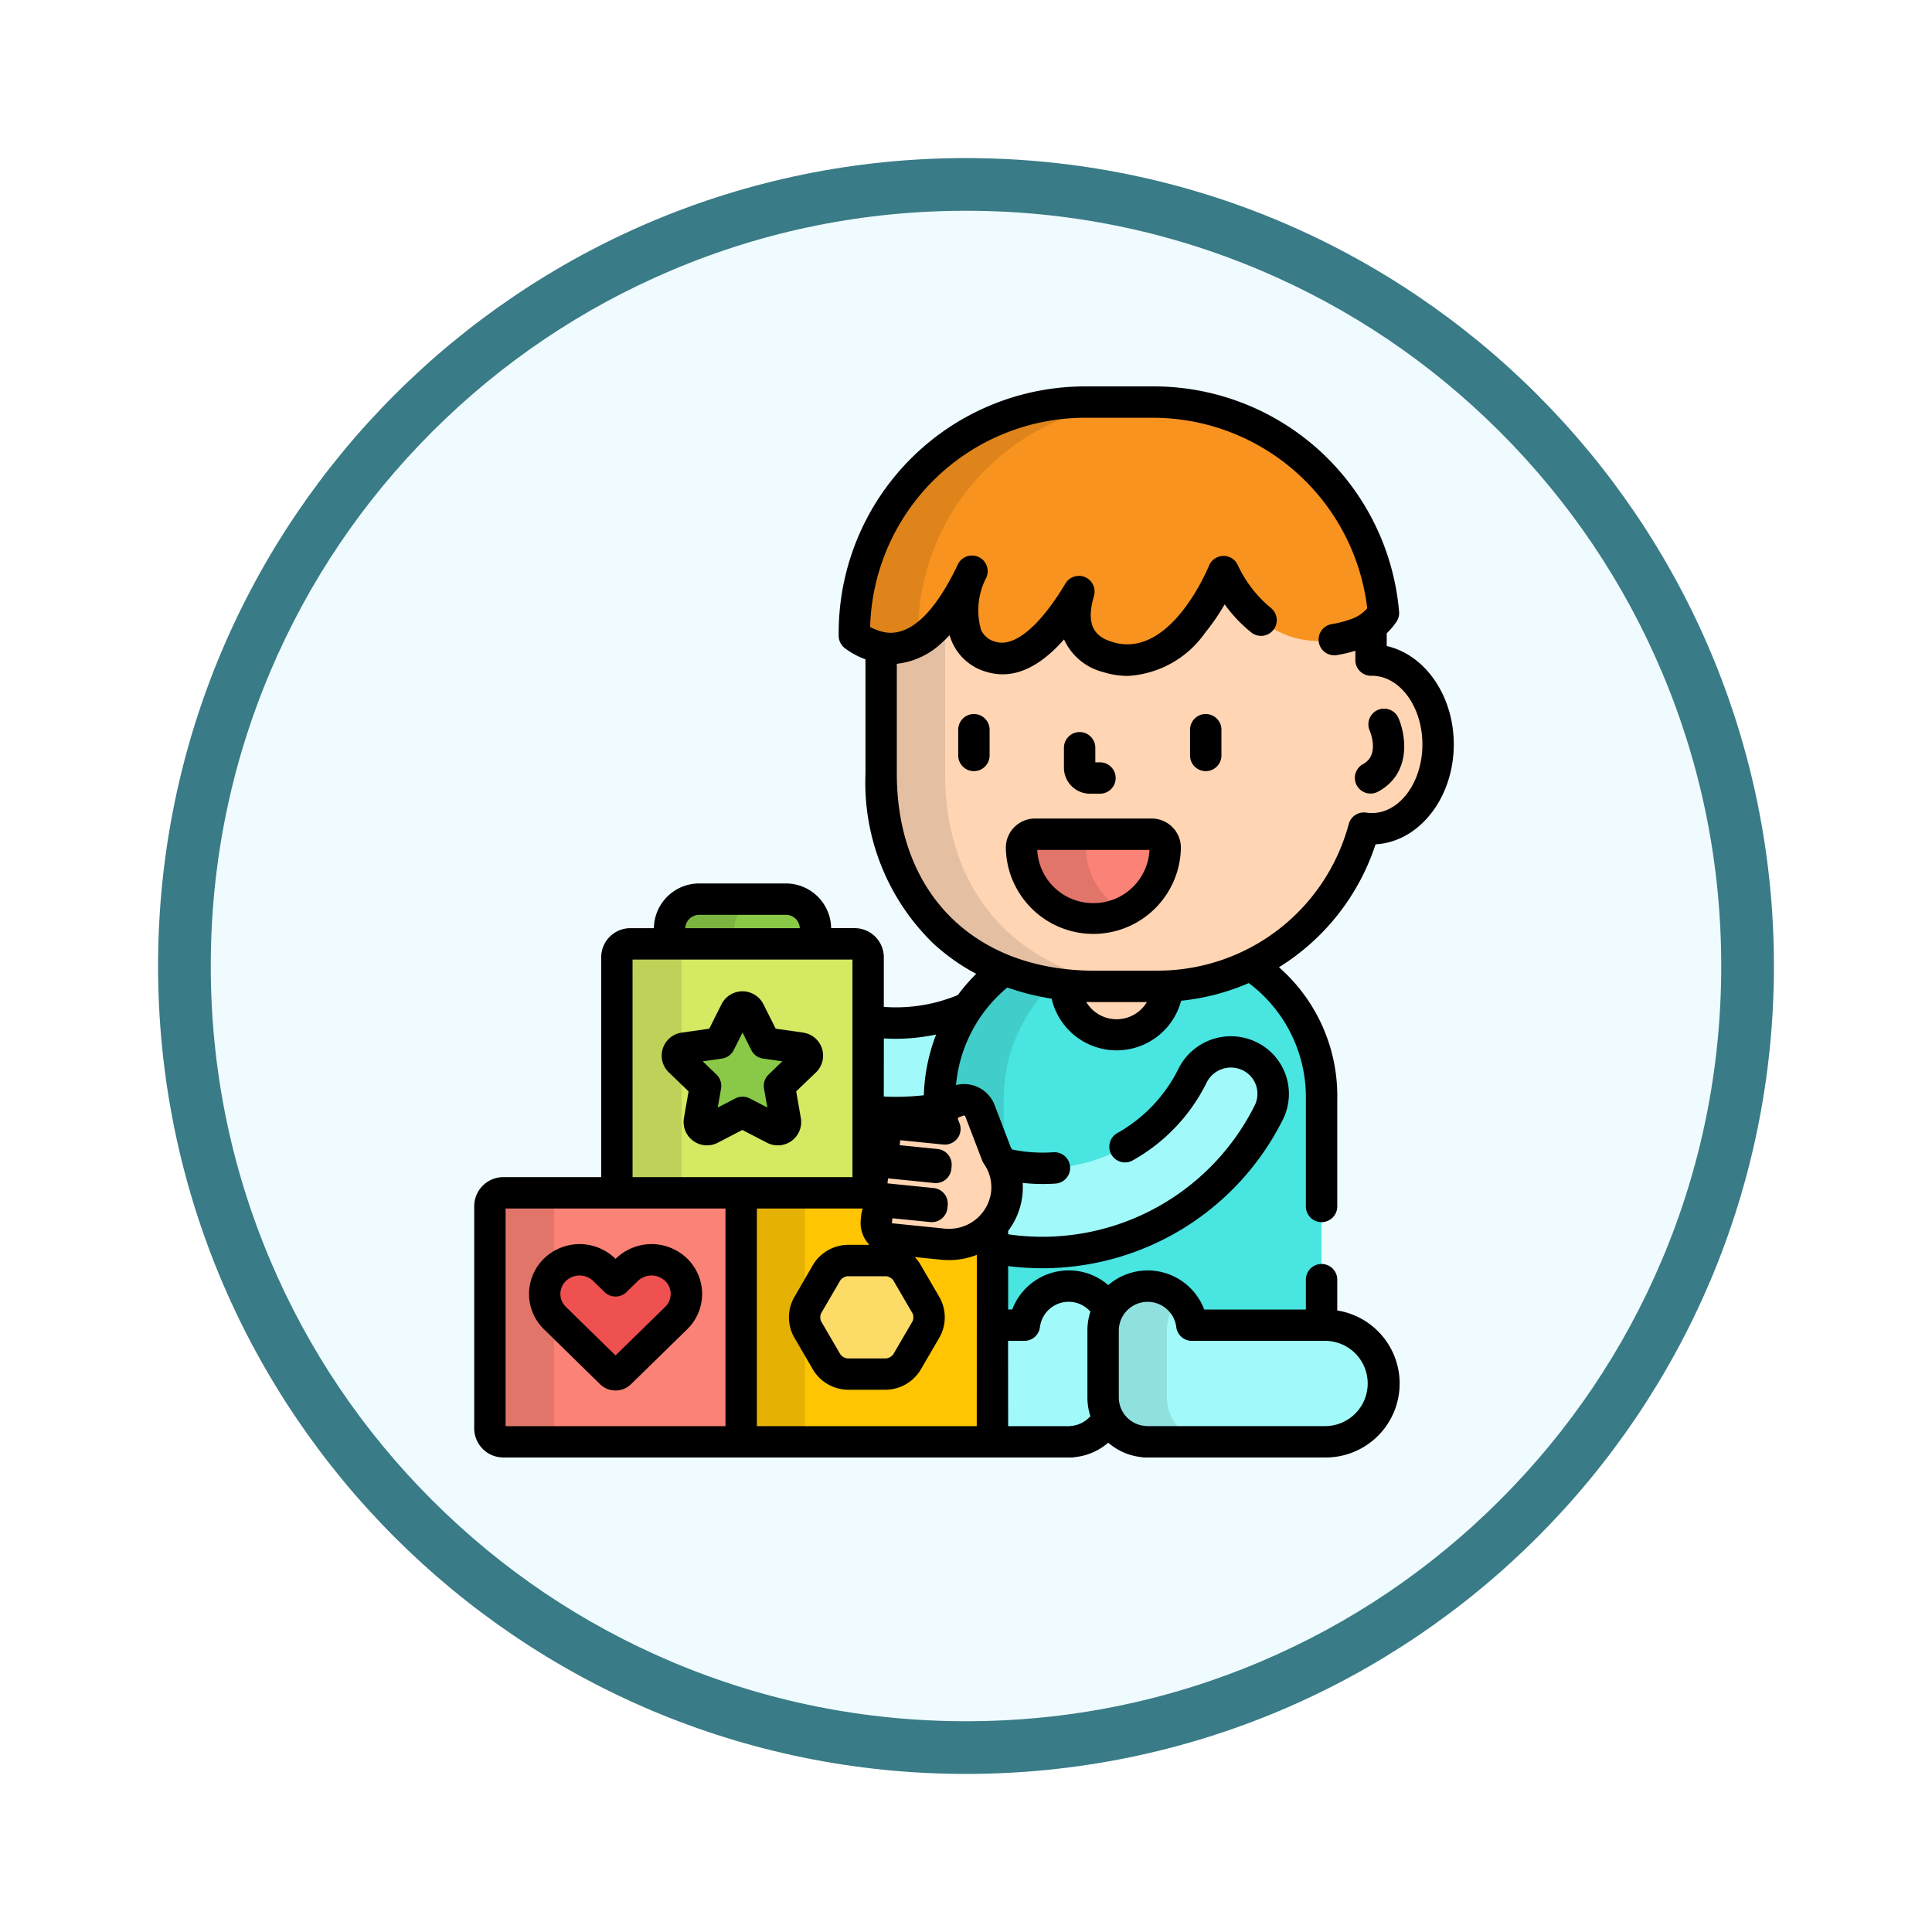 <svg xmlns="http://www.w3.org/2000/svg" xmlns:xlink="http://www.w3.org/1999/xlink" width="110" height="110" viewBox="0 0 110 110">
  <defs>
    <filter id="Trazado_982547" x="0" y="0" width="110" height="110" filterUnits="userSpaceOnUse">
      <feOffset dy="3" input="SourceAlpha"/>
      <feGaussianBlur stdDeviation="3" result="blur"/>
      <feFlood flood-opacity="0.161"/>
      <feComposite operator="in" in2="blur"/>
      <feComposite in="SourceGraphic"/>
    </filter>
  </defs>
  <g id="Grupo_1179286" data-name="Grupo 1179286" transform="translate(-3069 -2817)">
    <g id="Grupo_1175192" data-name="Grupo 1175192" transform="translate(3078 2823)">
      <g id="Grupo_1164700" data-name="Grupo 1164700" transform="translate(0 0)">
        <g id="Grupo_1160931" data-name="Grupo 1160931" transform="translate(0 0)">
          <g id="Grupo_1160749" data-name="Grupo 1160749" transform="translate(0 0)">
            <g id="Grupo_1158891" data-name="Grupo 1158891" transform="translate(0 0)">
              <g id="Grupo_1157406" data-name="Grupo 1157406" transform="translate(0 0)">
                <g id="Grupo_1155793" data-name="Grupo 1155793">
                  <g id="Grupo_1154704" data-name="Grupo 1154704">
                    <g id="Grupo_1150790" data-name="Grupo 1150790">
                      <g id="Grupo_1154214" data-name="Grupo 1154214">
                        <g id="Grupo_1152583" data-name="Grupo 1152583">
                          <g id="Grupo_1146973" data-name="Grupo 1146973">
                            <g id="Grupo_1146954" data-name="Grupo 1146954">
                              <g transform="matrix(1, 0, 0, 1, -9, -6)" filter="url(#Trazado_982547)">
                                <g id="Trazado_982547-2" data-name="Trazado 982547" transform="translate(9 6)" fill="#effbfe">
                                  <path d="M 46 90.5 C 39.992 90.5 34.164 89.324 28.679 87.003 C 23.38 84.762 18.621 81.553 14.534 77.466 C 10.446 73.379 7.238 68.62 4.996 63.321 C 2.676 57.836 1.5 52.008 1.5 46 C 1.5 39.992 2.676 34.164 4.996 28.679 C 7.238 23.38 10.446 18.621 14.534 14.534 C 18.621 10.446 23.38 7.238 28.679 4.996 C 34.164 2.676 39.992 1.5 46 1.5 C 52.008 1.5 57.836 2.676 63.321 4.996 C 68.62 7.238 73.379 10.446 77.466 14.534 C 81.554 18.621 84.762 23.38 87.004 28.679 C 89.324 34.164 90.5 39.992 90.5 46 C 90.5 52.008 89.324 57.836 87.004 63.321 C 84.762 68.62 81.554 73.379 77.466 77.466 C 73.379 81.553 68.62 84.762 63.321 87.003 C 57.836 89.324 52.008 90.5 46 90.5 Z" stroke="none"/>
                                  <path d="M 46 3 C 40.194 3 34.563 4.137 29.263 6.378 C 24.143 8.544 19.544 11.644 15.594 15.594 C 11.644 19.544 8.544 24.143 6.378 29.263 C 4.137 34.563 3 40.194 3 46 C 3 51.806 4.137 57.437 6.378 62.737 C 8.544 67.857 11.644 72.455 15.594 76.405 C 19.544 80.355 24.143 83.456 29.263 85.622 C 34.563 87.863 40.194 89 46 89 C 51.806 89 57.437 87.863 62.737 85.622 C 67.857 83.456 72.456 80.355 76.406 76.405 C 80.356 72.455 83.456 67.857 85.622 62.737 C 87.864 57.437 89 51.806 89 46 C 89 40.194 87.864 34.563 85.622 29.263 C 83.456 24.143 80.356 19.544 76.406 15.594 C 72.456 11.644 67.857 8.544 62.737 6.378 C 57.437 4.137 51.806 3 46 3 M 46 0 C 71.405 0 92 20.595 92 46 C 92 71.405 71.405 92 46 92 C 20.595 92 7.62939453125e-06 71.405 7.62939453125e-06 46 C 7.62939453125e-06 20.595 20.595 0 46 0 Z" stroke="none" fill="#397b86"/>
                                </g>
                              </g>
                            </g>
                          </g>
                        </g>
                      </g>
                    </g>
                  </g>
                </g>
              </g>
            </g>
          </g>
        </g>
      </g>
    </g>
    <g id="recreo" transform="translate(3095.5 2839)">
      <path id="Trazado_1040241" data-name="Trazado 1040241" d="M188.813,297.821v5.134a15.484,15.484,0,0,0,4.059-.122v-.4a9.233,9.233,0,0,1,1.618-5.351,10.216,10.216,0,0,1-5.677.743Zm0,0" transform="translate(-165.884 -261.693)" fill="#a2f9f9"/>
      <path id="Trazado_1040242" data-name="Trazado 1040242" d="M226.153,287.423a3.209,3.209,0,0,1-.246,4.017v5.694h1.822a2.539,2.539,0,0,1,4.768-.868,2.54,2.54,0,0,1,4.769.868h7.381V284.3a8.928,8.928,0,0,0-4.047-7.667,12.14,12.14,0,0,1-5.292,1.207h-3.583a13.864,13.864,0,0,1-5.111-.93,9.086,9.086,0,0,0-3.724,7.509v1.511l.3.031h.006l-.088-.235a.983.983,0,0,1,.573-1.268l.251-.095a.984.984,0,0,1,1.268.573Zm0,0" transform="translate(-195.902 -243.684)" fill="#48e5e1"/>
      <path id="Trazado_1040243" data-name="Trazado 1040243" d="M223.194,288.007h.006l-.089-.234a.984.984,0,0,1,.573-1.268l.251-.095a.983.983,0,0,1,1.268.573l.951,2.486a3.306,3.306,0,0,1,.288.5l.11.026v-3.525a9.089,9.089,0,0,1,2.833-6.76,13.042,13.042,0,0,1-2.769-.749,9.086,9.086,0,0,0-3.724,7.509v1.511Zm0,0" transform="translate(-195.903 -245.731)" fill="#41ceca"/>
      <path id="Trazado_1040244" data-name="Trazado 1040244" d="M248.84,436.417v-3.842a2.481,2.481,0,0,1,.285-1.154,2.539,2.539,0,0,0-4.768.869h-1.822v5.878a.768.768,0,0,1-.769.762h5.282v-.008a2.538,2.538,0,0,0,2.077-1.346,2.48,2.48,0,0,1-.285-1.157Zm0,0" transform="translate(-212.529 -378.838)" fill="#a2f9f9"/>
      <path id="Trazado_1040245" data-name="Trazado 1040245" d="M303.519,438.921v.008h10.275a3.32,3.32,0,1,0,0-6.64h-7.585a2.536,2.536,0,0,0-5.053.286v3.842A2.521,2.521,0,0,0,303.519,438.921Zm0,0" transform="translate(-264.846 -378.839)" fill="#a2f9f9"/>
      <path id="Trazado_1040246" data-name="Trazado 1040246" d="M304.788,436.417v-3.842a2.492,2.492,0,0,1,.72-1.752,2.537,2.537,0,0,0-4.348,1.752v3.842a2.52,2.52,0,0,0,2.363,2.5v.008h3.628v-.008a2.521,2.521,0,0,1-2.363-2.5Zm0,0" transform="translate(-264.849 -378.838)" fill="#91e0e0"/>
      <path id="Trazado_1040247" data-name="Trazado 1040247" d="M288.478,286.116H284.9a15.29,15.29,0,0,1-1.645-.088,2.9,2.9,0,0,0,5.793.074C288.856,286.111,288.668,286.116,288.478,286.116Zm0,0" transform="translate(-249.073 -251.96)" fill="#ffd5b3"/>
      <path id="Trazado_1040248" data-name="Trazado 1040248" d="M222.954,91.266h-.048V89.574c0-.131,0-.261-.007-.391a3.025,3.025,0,0,1-.88.485,6.318,6.318,0,0,1-2.1.386c-3.638,0-5.285-3.829-5.3-3.867l-.113-.269-.108.271c-.02.05-2.016,4.964-5.348,4.964a3.7,3.7,0,0,1-1.112-.177c-1.579-.5-2.1-1.7-1.552-3.57l-.216-.095c-1.025,1.71-2.6,3.748-4.263,3.748a2.054,2.054,0,0,1-.578-.083,2.012,2.012,0,0,1-1.32-1.075,4.676,4.676,0,0,1,.277-3.622l-.218-.1c-1.38,2.895-2.849,4.3-4.49,4.3a2.911,2.911,0,0,1-.565-.057v7.3c0,7.864,5.442,12.111,12.155,12.111h3.583a12.152,12.152,0,0,0,11.751-9.007,2.982,2.982,0,0,0,.453.036c2.082,0,3.769-2.15,3.769-4.8s-1.688-4.8-3.769-4.8Zm0,0" transform="translate(-171.344 -75.684)" fill="#ffd5b3"/>
      <path id="Trazado_1040249" data-name="Trazado 1040249" d="M198.657,118.531v-8.156c0-.284.011-.565.03-.844-.959,1.232-2.173,2.1-3.676,1.816v7.183c0,7.865,5.442,12.111,12.155,12.111h3.6c-6.693-.018-12.112-4.262-12.112-12.111Zm0,0" transform="translate(-171.344 -96.485)" fill="#e5bfa1"/>
      <path id="Trazado_1040250" data-name="Trazado 1040250" d="M266.207,218.885a4.076,4.076,0,0,1-4.09-4.053.765.765,0,0,1,.769-.762h6.643a.765.765,0,0,1,.769.762A4.077,4.077,0,0,1,266.207,218.885Zm0,0" transform="translate(-230.457 -188.573)" fill="#fb8276"/>
      <path id="Trazado_1040251" data-name="Trazado 1040251" d="M265.789,214.833a.765.765,0,0,1,.769-.762h-3.671a.765.765,0,0,0-.769.762,4.094,4.094,0,0,0,5.926,3.62,4.053,4.053,0,0,1-2.255-3.62Zm0,0" transform="translate(-230.457 -188.573)" fill="#e1756a"/>
      <path id="Trazado_1040252" data-name="Trazado 1040252" d="M199.243,7.5h-3.876a13.125,13.125,0,0,0-13.149,13.1v.2a3.555,3.555,0,0,0,.862.481c2.786,1.1,4.669-1.7,5.824-4.122-.861,2.084-.832,4.287,1.119,4.857,1.882.55,3.69-1.57,4.977-3.718-.441,1.5-.343,3.1,1.63,3.718,4.153,1.309,6.607-4.857,6.607-4.857s2.265,5.418,7.551,3.548a3.06,3.06,0,0,0,1.554-1.2A13.129,13.129,0,0,0,199.243,7.5Zm0,0" transform="translate(-160.074 -6.606)" fill="#f7931e"/>
      <path id="Trazado_1040253" data-name="Trazado 1040253" d="M185.854,20.8v-.2A13.125,13.125,0,0,1,199,7.5h-3.631a13.125,13.125,0,0,0-13.149,13.1v.2a3.543,3.543,0,0,0,.862.481,3.068,3.068,0,0,0,2.994-.325C186,20.9,185.925,20.851,185.854,20.8Zm0,0" transform="translate(-160.078 -6.608)" fill="#de841b"/>
      <path id="Trazado_1040254" data-name="Trazado 1040254" d="M102.194,247.641v-.87a1.685,1.685,0,0,0-1.692-1.677H95.579a1.685,1.685,0,0,0-1.692,1.677v.87Zm0,0" transform="translate(-82.264 -215.901)" fill="#89c947"/>
      <path id="Trazado_1040255" data-name="Trazado 1040255" d="M97.578,247.641v-.87a1.685,1.685,0,0,1,1.692-1.677H95.579a1.685,1.685,0,0,0-1.692,1.677v.87Zm0,0" transform="translate(-82.264 -215.901)" fill="#7bb540"/>
      <path id="Trazado_1040256" data-name="Trazado 1040256" d="M83.01,279.886a.768.768,0,0,1-.769.762H69.473a.768.768,0,0,1-.769-.762V267.235a.768.768,0,0,1,.769-.762H82.241a.768.768,0,0,1,.769.762Zm0,0" transform="translate(-60.081 -234.734)" fill="#d5e962"/>
      <path id="Trazado_1040257" data-name="Trazado 1040257" d="M72.386,279.887v-5.4l-.72-.692a1.323,1.323,0,0,1,.72-2.262v-4.294a.768.768,0,0,1,.769-.762H69.472a.768.768,0,0,0-.769.762v12.652a.768.768,0,0,0,.769.762h3.683A.768.768,0,0,1,72.386,279.887Zm0,0" transform="translate(-60.08 -234.734)" fill="#bfd158"/>
      <path id="Trazado_1040258" data-name="Trazado 1040258" d="M103.383,303.643a.439.439,0,0,1-.2-.05l-1.815-.94-1.815.94a.441.441,0,0,1-.461-.033.428.428,0,0,1-.174-.422l.346-1.992-1.468-1.41a.427.427,0,0,1-.111-.442.438.438,0,0,1,.354-.294l2.029-.29.907-1.812a.441.441,0,0,1,.785,0l.908,1.812,2.029.29a.437.437,0,0,1,.353.294.426.426,0,0,1-.111.442l-1.468,1.41.347,1.992a.428.428,0,0,1-.174.422.442.442,0,0,1-.258.083Zm0,0" transform="translate(-85.589 -261.322)" fill="#89c947"/>
      <path id="Trazado_1040259" data-name="Trazado 1040259" d="M22.307,398.9a.768.768,0,0,1-.77.762H8.769A.768.768,0,0,1,8,398.9V386.251a.768.768,0,0,1,.769-.762H21.537a.768.768,0,0,1,.77.762Zm0,0" transform="translate(-6.607 -339.574)" fill="#fb8276"/>
      <path id="Trazado_1040260" data-name="Trazado 1040260" d="M11.647,398.9v-5.084l-.572-.559a2.81,2.81,0,0,1,0-4.026,2.919,2.919,0,0,1,.572-.435v-2.547a.768.768,0,0,1,.769-.762H8.769a.768.768,0,0,0-.769.762V398.9a.768.768,0,0,0,.769.762h3.647A.768.768,0,0,1,11.647,398.9Zm0,0" transform="translate(-6.607 -339.574)" fill="#e1756a"/>
      <path id="Trazado_1040261" data-name="Trazado 1040261" d="M38.22,424.052a.365.365,0,0,1-.255-.1l-3.2-3.127a1.915,1.915,0,0,1,0-2.749,2.018,2.018,0,0,1,2.81,0l.643.629.643-.629a2.018,2.018,0,0,1,2.81,0,1.915,1.915,0,0,1,0,2.749l-3.2,3.127A.366.366,0,0,1,38.22,424.052Zm0,0" transform="translate(-29.674 -367.775)" fill="#ef5050"/>
      <path id="Trazado_1040262" data-name="Trazado 1040262" d="M139.584,388.407l-2.961-.3a.911.911,0,0,1-.816-1l.025-.247a.912.912,0,0,1,1-.816l2.138.215.016-.159-2.61-.263a.908.908,0,0,1-.631-.353h-6.866a.768.768,0,0,0-.769.762V398.9a.768.768,0,0,0,.769.762h12.768a.768.768,0,0,0,.769-.762V387.329a3.361,3.361,0,0,1-2.832,1.078Zm0,0" transform="translate(-112.41 -339.573)" fill="#ffc502"/>
      <path id="Trazado_1040263" data-name="Trazado 1040263" d="M131.747,398.9v-4.125l-.636-1.091a2.331,2.331,0,0,1,0-2.22l.636-1.091v-4.125a.768.768,0,0,1,.769-.762h-3.634a.768.768,0,0,0-.769.762V398.9a.768.768,0,0,0,.769.762h3.634a.768.768,0,0,1-.769-.762Zm0,0" transform="translate(-112.414 -339.574)" fill="#e5b102"/>
      <path id="Trazado_1040264" data-name="Trazado 1040264" d="M160.86,424.318a1.481,1.481,0,0,1-1.154-.66l-1.114-1.913a1.451,1.451,0,0,1,0-1.32l1.114-1.913a1.481,1.481,0,0,1,1.154-.66h2.23a1.48,1.48,0,0,1,1.153.66l1.115,1.913a1.451,1.451,0,0,1,0,1.32l-1.115,1.913a1.48,1.48,0,0,1-1.153.66Zm0,0" transform="translate(-139.122 -368.082)" fill="#fcdb67"/>
      <path id="Trazado_1040265" data-name="Trazado 1040265" d="M262.693,318.356a2.434,2.434,0,0,0-3.235,1.107,9.55,9.55,0,0,1-10.866,5,3.2,3.2,0,0,1-.556,3.544l.022-.023v1.278a14.421,14.421,0,0,0,15.74-7.7,2.382,2.382,0,0,0-1.1-3.2Zm0,0" transform="translate(-218.052 -280.224)" fill="#a2f9f9"/>
      <path id="Trazado_1040266" data-name="Trazado 1040266" d="M190.874,347.919l.025-.247a.913.913,0,0,1,1-.816l2.138.215.016-.159-2.61-.263a.912.912,0,0,1-.816-1l.025-.247a.912.912,0,0,1,1-.816l2.61.262.016-.159-2.138-.215a.912.912,0,0,1-.816-1l.025-.247a.912.912,0,0,1,1-.816l2.424.244h.006l-.088-.234a.984.984,0,0,1,.573-1.268l.251-.095a.984.984,0,0,1,1.268.573l.951,2.486a3.219,3.219,0,0,1,.575,2.178,3.306,3.306,0,0,1-3.653,2.917l-2.96-.3a.911.911,0,0,1-.816-1Zm0,0" transform="translate(-167.476 -300.382)" fill="#ffd5b3"/>
      <path id="Trazado_1040267" data-name="Trazado 1040267" d="M51.815,26.072c2.476-.131,4.457-2.633,4.457-5.689,0-2.788-1.649-5.114-3.818-5.6v-.727a4.058,4.058,0,0,0,.554-.655.894.894,0,0,0,.15-.575A14.022,14.022,0,0,0,39.169,0H35.293A14.034,14.034,0,0,0,21.251,13.994v.2a.894.894,0,0,0,.35.709,4.466,4.466,0,0,0,1.076.6c.033.013.065.023.1.035v6.509A12.768,12.768,0,0,0,26.619,31.7a11.672,11.672,0,0,0,2.463,1.746,10.049,10.049,0,0,0-1.045,1.208,9.246,9.246,0,0,1-3.543.7c-.226,0-.45-.01-.673-.027V32.5a1.661,1.661,0,0,0-1.662-1.655H20.822A2.58,2.58,0,0,0,18.237,28.3H13.315a2.581,2.581,0,0,0-2.585,2.546H9.392A1.661,1.661,0,0,0,7.73,32.5v12.52H2.162A1.661,1.661,0,0,0,.5,46.677V59.328a1.661,1.661,0,0,0,1.662,1.655H34.519a.879.879,0,0,0,.2-.023,3.419,3.419,0,0,0,1.878-.82,3.422,3.422,0,0,0,1.876.82.875.875,0,0,0,.2.023H48.949a4.211,4.211,0,0,0,.689-8.37V50.859a.893.893,0,0,0-1.787,0v1.7H42.063A3.437,3.437,0,0,0,36.6,51.17a3.436,3.436,0,0,0-5.466,1.387H30.9V50.084a15.138,15.138,0,0,0,1.926.124,15.3,15.3,0,0,0,13.721-8.477,3.275,3.275,0,0,0-1.517-4.4A3.333,3.333,0,0,0,40.6,38.843a8.525,8.525,0,0,1-3.484,3.668.893.893,0,1,0,.875,1.558,10.306,10.306,0,0,0,4.212-4.435,1.54,1.54,0,0,1,2.045-.7,1.488,1.488,0,0,1,.692,2A13.516,13.516,0,0,1,30.9,48.276v-.193a4.107,4.107,0,0,0,.816-2.077,4.012,4.012,0,0,0,.012-.656,10.4,10.4,0,0,0,1.842.04.894.894,0,1,0-.123-1.783,8.56,8.56,0,0,1-2.318-.159c-.026-.042-.053-.085-.08-.127l-.912-2.385a1.869,1.869,0,0,0-2.206-1.158,8.179,8.179,0,0,1,2.921-5.553,14.228,14.228,0,0,0,2.522.634,3.8,3.8,0,0,0,7.375.118A13.04,13.04,0,0,0,44.6,33.972a8.115,8.115,0,0,1,3.251,6.644V46.69a.893.893,0,0,0,1.787,0V40.616a9.752,9.752,0,0,0-3.318-7.545,13,13,0,0,0,5.5-7ZM37.2,53.736a1.643,1.643,0,0,1,3.272-.184.893.893,0,0,0,.887.791h7.585a2.427,2.427,0,1,1,0,4.854H38.8l-.063-.007A1.631,1.631,0,0,1,37.2,57.578Zm-6.305.607h.929a.893.893,0,0,0,.887-.791,1.647,1.647,0,0,1,2.872-.872,3.364,3.364,0,0,0-.17,1.056v3.842a3.35,3.35,0,0,0,.17,1.053,1.645,1.645,0,0,1-1.129.559L34.4,59.2H30.9ZM23.823,37.122c.223.013.448.022.673.022A11.137,11.137,0,0,0,26.8,36.9a10.391,10.391,0,0,0-.7,3.46,14.709,14.709,0,0,1-1.607.088c-.225,0-.449-.007-.673-.017Zm.145,13.541a.643.643,0,0,1,.382.216l1.115,1.913a.612.612,0,0,1,0,.421l-1.115,1.913a.643.643,0,0,1-.382.216h-2.23a.643.643,0,0,1-.382-.216l-1.115-1.913a.611.611,0,0,1,0-.421l1.115-1.913a.643.643,0,0,1,.382-.216h2.23ZM13.315,30.086h4.923a.792.792,0,0,1,.8.76H12.517a.792.792,0,0,1,.8-.76Zm-3.8,2.546H22.036V45.022H9.516ZM14.806,59.2H2.286V46.808h12.52Zm14.306,0H16.593V46.808h6.026a1.79,1.79,0,0,0-.086.392l-.025.248A1.8,1.8,0,0,0,23,48.876H21.738a2.361,2.361,0,0,0-1.926,1.1L18.7,51.893a2.331,2.331,0,0,0,0,2.22l1.114,1.913a2.362,2.362,0,0,0,1.926,1.1h2.23a2.359,2.359,0,0,0,1.925-1.1l1.115-1.913a2.333,2.333,0,0,0,0-2.22l-1.114-1.913a2.041,2.041,0,0,0-.321-.409l1.512.152c.145.014.291.022.436.022a4.287,4.287,0,0,0,1.593-.3Zm-1.1-16.383a.893.893,0,0,0,.122-.853l-.089-.234a.088.088,0,0,1,0-.069.089.089,0,0,1,.051-.047l.25-.094a.092.092,0,0,1,.033-.007.094.094,0,0,1,.086.062l.951,2.486a.879.879,0,0,0,.1.195,2.336,2.336,0,0,1,.417,1.575,2.4,2.4,0,0,1-2.418,2.131c-.085,0-.171,0-.257-.013l-2.96-.3a.019.019,0,0,1-.017-.02l.025-.248a.019.019,0,0,1,.02-.017h0l2.138.215a.893.893,0,0,0,.978-.8l.016-.159a.893.893,0,0,0-.8-.979l-2.61-.263a.021.021,0,0,1-.016-.02l.025-.248c0-.013.015-.015.02-.017l2.61.263a.893.893,0,0,0,.978-.8l.016-.159a.894.894,0,0,0-.8-.978l-2.138-.215a.021.021,0,0,1-.017-.02l.025-.248c0-.013.015-.015.02-.016l2.424.244.023,0A.891.891,0,0,0,28.01,42.814Zm9.064-6.786a2.007,2.007,0,0,1-1.731-.985c.159,0,.318.007.479.007H38.8a2.006,2.006,0,0,1-1.727.978Zm2.331-2.765H35.822c-6.841,0-11.261-4.4-11.261-11.218V15.794a4.405,4.405,0,0,0,2.566-1.2q.222-.2.437-.429a3.341,3.341,0,0,0,.188.487A3.025,3.025,0,0,0,29.7,16.263c1.454.425,2.923-.2,4.382-1.858a3.333,3.333,0,0,0,2.206,1.853,4.725,4.725,0,0,0,1.428.226,5.765,5.765,0,0,0,4.392-2.449,12.4,12.4,0,0,0,1.119-1.624,8.191,8.191,0,0,0,1.518,1.6.893.893,0,1,0,1.11-1.4A6.961,6.961,0,0,1,43.987,10.2a.894.894,0,0,0-.824-.549h-.007a.9.9,0,0,0-.823.563c-.021.054-2.186,5.383-5.508,4.335-.819-.258-1.582-.77-1.041-2.614a.893.893,0,0,0-1.624-.71c-1.45,2.42-2.892,3.631-3.96,3.319a1.242,1.242,0,0,1-.838-.667,4.016,4.016,0,0,1,.295-2.992.893.893,0,0,0-1.632-.726c-2.22,4.655-4.078,3.918-4.689,3.676a3.047,3.047,0,0,1-.294-.135A12.248,12.248,0,0,1,35.293,1.786h3.876a12.3,12.3,0,0,1,12.177,10.85,2.171,2.171,0,0,1-.93.617,6.108,6.108,0,0,1-1.087.281.893.893,0,0,0,.279,1.765,7.776,7.776,0,0,0,1.06-.248v.532a.893.893,0,0,0,.893.893h.058c1.581.007,2.867,1.757,2.867,3.908s-1.29,3.908-2.876,3.908a2.089,2.089,0,0,1-.319-.025.893.893,0,0,0-1,.654,11.259,11.259,0,0,1-10.887,8.343Zm0,0" transform="translate(0 0)"/>
      <path id="Trazado_1040268" data-name="Trazado 1040268" d="M343.569,156.6a.893.893,0,0,0-.893.893v1.465a.893.893,0,1,0,1.787,0v-1.465A.893.893,0,0,0,343.569,156.6Zm0,0" transform="translate(-301.42 -137.946)"/>
      <path id="Trazado_1040269" data-name="Trazado 1040269" d="M232.752,156.6a.893.893,0,0,0-.893.893v1.465a.893.893,0,1,0,1.787,0v-1.465A.893.893,0,0,0,232.752,156.6Zm0,0" transform="translate(-203.802 -137.946)"/>
      <path id="Trazado_1040270" data-name="Trazado 1040270" d="M283.875,168.747h.579a.893.893,0,0,0,0-1.787h-.265v-.829a.893.893,0,1,0-1.787,0v1.126A1.482,1.482,0,0,0,283.875,168.747Zm0,0" transform="translate(-248.326 -145.557)"/>
      <path id="Trazado_1040271" data-name="Trazado 1040271" d="M262.923,206.566H256.28a1.661,1.661,0,0,0-1.662,1.655,4.984,4.984,0,0,0,9.967,0A1.661,1.661,0,0,0,262.923,206.566Zm-3.322,4.816a3.185,3.185,0,0,1-3.195-3.029h6.39A3.185,3.185,0,0,1,259.6,211.382Zm0,0" transform="translate(-223.85 -181.962)"/>
      <path id="Trazado_1040272" data-name="Trazado 1040272" d="M98.218,291.507l-1.566-.224-.7-1.393a1.334,1.334,0,0,0-2.383,0l-.7,1.394-1.568.224a1.324,1.324,0,0,0-.734,2.265l1.125,1.081-.265,1.523a1.331,1.331,0,0,0,1.926,1.4l1.4-.727,1.4.725a1.338,1.338,0,0,0,.619.152,1.328,1.328,0,0,0,1.312-1.551l-.265-1.523,1.125-1.08a1.324,1.324,0,0,0-.735-2.266Zm-1.97,2.387a.891.891,0,0,0-.261.8l.188,1.079-1-.518a.894.894,0,0,0-.822,0l-1,.518.188-1.079a.894.894,0,0,0-.261-.8l-.783-.752,1.094-.156a.9.9,0,0,0,.672-.484l.5-1,.5,1a.893.893,0,0,0,.672.484l1.094.156Zm0,0" transform="translate(-78.987 -254.715)"/>
      <path id="Trazado_1040273" data-name="Trazado 1040273" d="M30.734,417.984a1.261,1.261,0,0,0,1.761,0l3.2-3.128a2.808,2.808,0,0,0,0-4.025,2.913,2.913,0,0,0-4.059,0l-.019.018-.018-.018a2.913,2.913,0,0,0-4.059,0,2.808,2.808,0,0,0,0,4.026Zm-1.948-5.875a1.126,1.126,0,0,1,1.561,0l.643.629a.894.894,0,0,0,1.249,0l.643-.629a1.125,1.125,0,0,1,1.561,0,1.023,1.023,0,0,1,0,1.471l-2.828,2.766-2.828-2.766a1.023,1.023,0,0,1,0-1.471Zm0,0" transform="translate(-23.069 -361.173)"/>
      <path id="Trazado_1040274" data-name="Trazado 1040274" d="M422.351,158.872a.888.888,0,0,0,.424-.107c1.908-1.031,1.6-3.191,1.165-4.189a.893.893,0,0,0-1.64.709c.025.056.587,1.389-.374,1.908a.893.893,0,0,0,.426,1.679Zm0,0" transform="translate(-370.817 -135.69)"/>
    </g>
  </g>
</svg>
